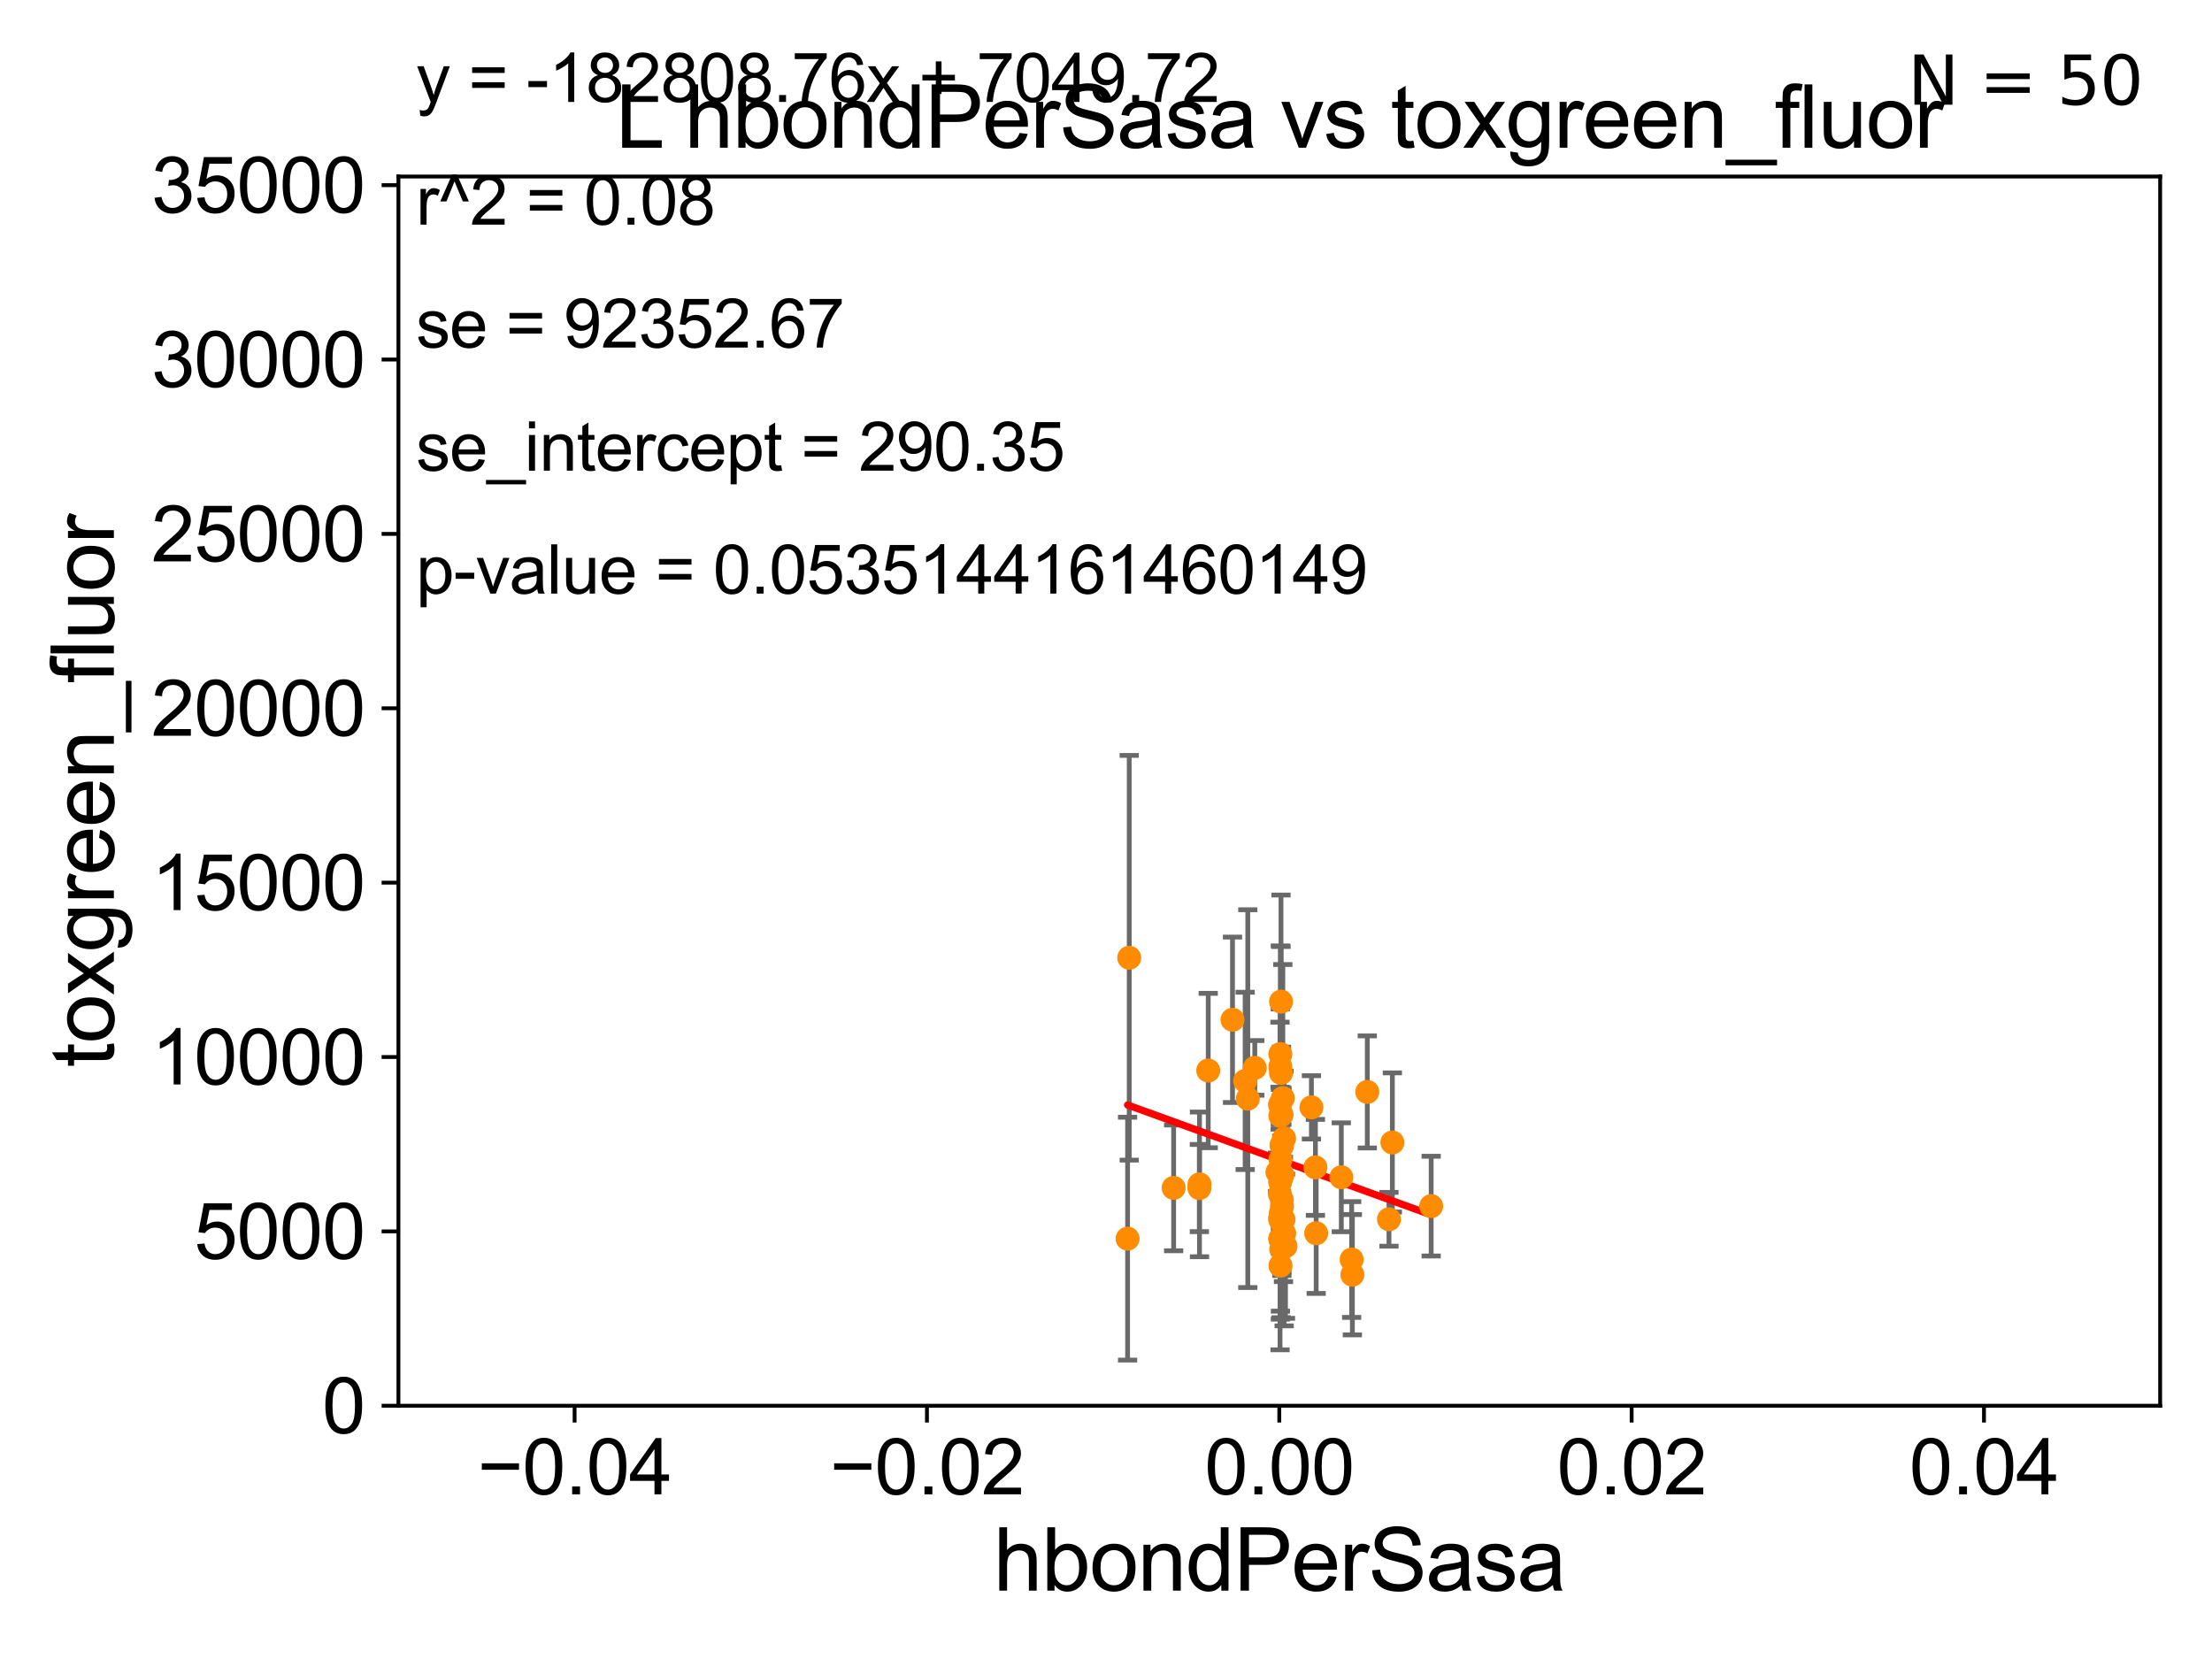 <?xml version="1.0" encoding="utf-8" standalone="no"?>
<!DOCTYPE svg PUBLIC "-//W3C//DTD SVG 1.1//EN"
  "http://www.w3.org/Graphics/SVG/1.1/DTD/svg11.dtd">
<svg xmlns:xlink="http://www.w3.org/1999/xlink" width="460.8pt" height="345.6pt" viewBox="0 0 460.8 345.6" xmlns="http://www.w3.org/2000/svg" version="1.1">
 <defs>
  <style type="text/css">*{stroke-linejoin: round; stroke-linecap: butt}</style>
 </defs>
 <g id="figure_1">
  <g id="patch_1">
   <path d="M 0 345.6 
L 460.8 345.6 
L 460.8 0 
L 0 0 
z
" style="fill: #ffffff"/>
  </g>
  <g id="axes_1">
   <g id="patch_2">
    <path d="M 83 292.84 
L 450 292.84 
L 450 36.775 
L 83 36.775 
z
" style="fill: #ffffff"/>
   </g>
   <g id="PathCollection_1">
    <defs>
     <path id="mb77645fe20" d="M 0 1.118 
C 0.297 1.118 0.581 1 0.791 0.791 
C 1 0.581 1.118 0.297 1.118 0 
C 1.118 -0.297 1 -0.581 0.791 -0.791 
C 0.581 -1 0.297 -1.118 0 -1.118 
C -0.297 -1.118 -0.581 -1 -0.791 -0.791 
C -1 -0.581 -1.118 -0.297 -1.118 0 
C -1.118 0.297 -1 0.581 -0.791 0.791 
C -0.581 1 -0.297 1.118 0 1.118 
z
" style="stroke: #ff8c00"/>
    </defs>
    <g clip-path="url(#p90bd2d8a5e)">
     <use xlink:href="#mb77645fe20" x="267.147" y="244.695" style="fill: #ff8c00; stroke: #ff8c00"/>
     <use xlink:href="#mb77645fe20" x="267.789" y="259.608" style="fill: #ff8c00; stroke: #ff8c00"/>
     <use xlink:href="#mb77645fe20" x="266.716" y="219.585" style="fill: #ff8c00; stroke: #ff8c00"/>
     <use xlink:href="#mb77645fe20" x="267.057" y="238.707" style="fill: #ff8c00; stroke: #ff8c00"/>
     <use xlink:href="#mb77645fe20" x="266.115" y="244.201" style="fill: #ff8c00; stroke: #ff8c00"/>
     <use xlink:href="#mb77645fe20" x="266.681" y="246.213" style="fill: #ff8c00; stroke: #ff8c00"/>
     <use xlink:href="#mb77645fe20" x="251.695" y="223.011" style="fill: #ff8c00; stroke: #ff8c00"/>
     <use xlink:href="#mb77645fe20" x="274.185" y="256.906" style="fill: #ff8c00; stroke: #ff8c00"/>
     <use xlink:href="#mb77645fe20" x="284.833" y="227.469" style="fill: #ff8c00; stroke: #ff8c00"/>
     <use xlink:href="#mb77645fe20" x="266.657" y="253.843" style="fill: #ff8c00; stroke: #ff8c00"/>
     <use xlink:href="#mb77645fe20" x="267.515" y="256.952" style="fill: #ff8c00; stroke: #ff8c00"/>
     <use xlink:href="#mb77645fe20" x="267.046" y="251.34" style="fill: #ff8c00; stroke: #ff8c00"/>
     <use xlink:href="#mb77645fe20" x="249.852" y="247.494" style="fill: #ff8c00; stroke: #ff8c00"/>
     <use xlink:href="#mb77645fe20" x="256.755" y="212.437" style="fill: #ff8c00; stroke: #ff8c00"/>
     <use xlink:href="#mb77645fe20" x="267.497" y="237.16" style="fill: #ff8c00; stroke: #ff8c00"/>
     <use xlink:href="#mb77645fe20" x="244.491" y="247.463" style="fill: #ff8c00; stroke: #ff8c00"/>
     <use xlink:href="#mb77645fe20" x="266.854" y="223.517" style="fill: #ff8c00; stroke: #ff8c00"/>
     <use xlink:href="#mb77645fe20" x="279.418" y="245.247" style="fill: #ff8c00; stroke: #ff8c00"/>
     <use xlink:href="#mb77645fe20" x="273.192" y="230.683" style="fill: #ff8c00; stroke: #ff8c00"/>
     <use xlink:href="#mb77645fe20" x="266.646" y="230.111" style="fill: #ff8c00; stroke: #ff8c00"/>
     <use xlink:href="#mb77645fe20" x="290.056" y="238" style="fill: #ff8c00; stroke: #ff8c00"/>
     <use xlink:href="#mb77645fe20" x="267.375" y="254.027" style="fill: #ff8c00; stroke: #ff8c00"/>
     <use xlink:href="#mb77645fe20" x="266.954" y="238.555" style="fill: #ff8c00; stroke: #ff8c00"/>
     <use xlink:href="#mb77645fe20" x="266.745" y="263.658" style="fill: #ff8c00; stroke: #ff8c00"/>
     <use xlink:href="#mb77645fe20" x="266.716" y="232.438" style="fill: #ff8c00; stroke: #ff8c00"/>
     <use xlink:href="#mb77645fe20" x="281.724" y="265.544" style="fill: #ff8c00; stroke: #ff8c00"/>
     <use xlink:href="#mb77645fe20" x="259.939" y="228.867" style="fill: #ff8c00; stroke: #ff8c00"/>
     <use xlink:href="#mb77645fe20" x="266.703" y="258.081" style="fill: #ff8c00; stroke: #ff8c00"/>
     <use xlink:href="#mb77645fe20" x="249.875" y="246.729" style="fill: #ff8c00; stroke: #ff8c00"/>
     <use xlink:href="#mb77645fe20" x="235.238" y="199.519" style="fill: #ff8c00; stroke: #ff8c00"/>
     <use xlink:href="#mb77645fe20" x="266.717" y="222.208" style="fill: #ff8c00; stroke: #ff8c00"/>
     <use xlink:href="#mb77645fe20" x="259.39" y="225.169" style="fill: #ff8c00; stroke: #ff8c00"/>
     <use xlink:href="#mb77645fe20" x="266.75" y="241.519" style="fill: #ff8c00; stroke: #ff8c00"/>
     <use xlink:href="#mb77645fe20" x="281.573" y="262.381" style="fill: #ff8c00; stroke: #ff8c00"/>
     <use xlink:href="#mb77645fe20" x="267.235" y="228.754" style="fill: #ff8c00; stroke: #ff8c00"/>
     <use xlink:href="#mb77645fe20" x="266.765" y="254.221" style="fill: #ff8c00; stroke: #ff8c00"/>
     <use xlink:href="#mb77645fe20" x="266.721" y="258.039" style="fill: #ff8c00; stroke: #ff8c00"/>
     <use xlink:href="#mb77645fe20" x="266.969" y="232.181" style="fill: #ff8c00; stroke: #ff8c00"/>
     <use xlink:href="#mb77645fe20" x="274.026" y="243.186" style="fill: #ff8c00; stroke: #ff8c00"/>
     <use xlink:href="#mb77645fe20" x="298.14" y="251.259" style="fill: #ff8c00; stroke: #ff8c00"/>
     <use xlink:href="#mb77645fe20" x="266.975" y="245.252" style="fill: #ff8c00; stroke: #ff8c00"/>
     <use xlink:href="#mb77645fe20" x="234.898" y="258.035" style="fill: #ff8c00; stroke: #ff8c00"/>
     <use xlink:href="#mb77645fe20" x="289.351" y="253.998" style="fill: #ff8c00; stroke: #ff8c00"/>
     <use xlink:href="#mb77645fe20" x="267.034" y="249.974" style="fill: #ff8c00; stroke: #ff8c00"/>
     <use xlink:href="#mb77645fe20" x="267.011" y="244.726" style="fill: #ff8c00; stroke: #ff8c00"/>
     <use xlink:href="#mb77645fe20" x="261.395" y="222.462" style="fill: #ff8c00; stroke: #ff8c00"/>
     <use xlink:href="#mb77645fe20" x="266.864" y="208.655" style="fill: #ff8c00; stroke: #ff8c00"/>
     <use xlink:href="#mb77645fe20" x="266.896" y="260.235" style="fill: #ff8c00; stroke: #ff8c00"/>
     <use xlink:href="#mb77645fe20" x="266.614" y="248.698" style="fill: #ff8c00; stroke: #ff8c00"/>
     <use xlink:href="#mb77645fe20" x="266.807" y="252.795" style="fill: #ff8c00; stroke: #ff8c00"/>
    </g>
   </g>
   <g id="matplotlib.axis_1">
    <g id="xtick_1">
     <g id="line2d_1">
      <defs>
       <path id="m7de2b95663" d="M 0 0 
L 0 3.5 
" style="stroke: #000000; stroke-width: 0.8"/>
      </defs>
      <g>
       <use xlink:href="#m7de2b95663" x="119.7" y="292.84" style="stroke: #000000; stroke-width: 0.8"/>
      </g>
     </g>
     <g id="text_1">
      <!-- −0.04 -->
      <g transform="translate(99.459 311.293)scale(0.16 -0.16)">
       <defs>
        <path id="ArialMT-2212" d="M 3381 1997 
L 356 1997 
L 356 2522 
L 3381 2522 
L 3381 1997 
z
" transform="scale(0.016)"/>
        <path id="ArialMT-30" d="M 266 2259 
Q 266 3072 433 3567 
Q 600 4063 929 4331 
Q 1259 4600 1759 4600 
Q 2128 4600 2406 4451 
Q 2684 4303 2865 4023 
Q 3047 3744 3150 3342 
Q 3253 2941 3253 2259 
Q 3253 1453 3087 958 
Q 2922 463 2592 192 
Q 2263 -78 1759 -78 
Q 1097 -78 719 397 
Q 266 969 266 2259 
z
M 844 2259 
Q 844 1131 1108 757 
Q 1372 384 1759 384 
Q 2147 384 2411 759 
Q 2675 1134 2675 2259 
Q 2675 3391 2411 3762 
Q 2147 4134 1753 4134 
Q 1366 4134 1134 3806 
Q 844 3388 844 2259 
z
" transform="scale(0.016)"/>
        <path id="ArialMT-2e" d="M 581 0 
L 581 641 
L 1222 641 
L 1222 0 
L 581 0 
z
" transform="scale(0.016)"/>
        <path id="ArialMT-34" d="M 2069 0 
L 2069 1097 
L 81 1097 
L 81 1613 
L 2172 4581 
L 2631 4581 
L 2631 1613 
L 3250 1613 
L 3250 1097 
L 2631 1097 
L 2631 0 
L 2069 0 
z
M 2069 1613 
L 2069 3678 
L 634 1613 
L 2069 1613 
z
" transform="scale(0.016)"/>
       </defs>
       <use xlink:href="#ArialMT-2212"/>
       <use xlink:href="#ArialMT-30" x="58.398"/>
       <use xlink:href="#ArialMT-2e" x="114.014"/>
       <use xlink:href="#ArialMT-30" x="141.797"/>
       <use xlink:href="#ArialMT-34" x="197.412"/>
      </g>
     </g>
    </g>
    <g id="xtick_2">
     <g id="line2d_2">
      <g>
       <use xlink:href="#m7de2b95663" x="193.1" y="292.84" style="stroke: #000000; stroke-width: 0.8"/>
      </g>
     </g>
     <g id="text_2">
      <!-- −0.02 -->
      <g transform="translate(172.859 311.293)scale(0.16 -0.16)">
       <defs>
        <path id="ArialMT-32" d="M 3222 541 
L 3222 0 
L 194 0 
Q 188 203 259 391 
Q 375 700 629 1000 
Q 884 1300 1366 1694 
Q 2113 2306 2375 2664 
Q 2638 3022 2638 3341 
Q 2638 3675 2398 3904 
Q 2159 4134 1775 4134 
Q 1369 4134 1125 3890 
Q 881 3647 878 3216 
L 300 3275 
Q 359 3922 746 4261 
Q 1134 4600 1788 4600 
Q 2447 4600 2831 4234 
Q 3216 3869 3216 3328 
Q 3216 3053 3103 2787 
Q 2991 2522 2730 2228 
Q 2469 1934 1863 1422 
Q 1356 997 1212 845 
Q 1069 694 975 541 
L 3222 541 
z
" transform="scale(0.016)"/>
       </defs>
       <use xlink:href="#ArialMT-2212"/>
       <use xlink:href="#ArialMT-30" x="58.398"/>
       <use xlink:href="#ArialMT-2e" x="114.014"/>
       <use xlink:href="#ArialMT-30" x="141.797"/>
       <use xlink:href="#ArialMT-32" x="197.412"/>
      </g>
     </g>
    </g>
    <g id="xtick_3">
     <g id="line2d_3">
      <g>
       <use xlink:href="#m7de2b95663" x="266.5" y="292.84" style="stroke: #000000; stroke-width: 0.8"/>
      </g>
     </g>
     <g id="text_3">
      <!-- 0.00 -->
      <g transform="translate(250.931 311.293)scale(0.16 -0.16)">
       <use xlink:href="#ArialMT-30"/>
       <use xlink:href="#ArialMT-2e" x="55.615"/>
       <use xlink:href="#ArialMT-30" x="83.398"/>
       <use xlink:href="#ArialMT-30" x="139.014"/>
      </g>
     </g>
    </g>
    <g id="xtick_4">
     <g id="line2d_4">
      <g>
       <use xlink:href="#m7de2b95663" x="339.9" y="292.84" style="stroke: #000000; stroke-width: 0.8"/>
      </g>
     </g>
     <g id="text_4">
      <!-- 0.02 -->
      <g transform="translate(324.331 311.293)scale(0.16 -0.16)">
       <use xlink:href="#ArialMT-30"/>
       <use xlink:href="#ArialMT-2e" x="55.615"/>
       <use xlink:href="#ArialMT-30" x="83.398"/>
       <use xlink:href="#ArialMT-32" x="139.014"/>
      </g>
     </g>
    </g>
    <g id="xtick_5">
     <g id="line2d_5">
      <g>
       <use xlink:href="#m7de2b95663" x="413.3" y="292.84" style="stroke: #000000; stroke-width: 0.8"/>
      </g>
     </g>
     <g id="text_5">
      <!-- 0.04 -->
      <g transform="translate(397.731 311.293)scale(0.16 -0.16)">
       <use xlink:href="#ArialMT-30"/>
       <use xlink:href="#ArialMT-2e" x="55.615"/>
       <use xlink:href="#ArialMT-30" x="83.398"/>
       <use xlink:href="#ArialMT-34" x="139.014"/>
      </g>
     </g>
    </g>
    <g id="text_6">
     <!-- hbondPerSasa -->
     <g transform="translate(206.958 331.357)scale(0.18 -0.18)">
      <defs>
       <path id="ArialMT-68" d="M 422 0 
L 422 4581 
L 984 4581 
L 984 2938 
Q 1378 3394 1978 3394 
Q 2347 3394 2619 3248 
Q 2891 3103 3008 2847 
Q 3125 2591 3125 2103 
L 3125 0 
L 2563 0 
L 2563 2103 
Q 2563 2525 2380 2717 
Q 2197 2909 1863 2909 
Q 1613 2909 1392 2779 
Q 1172 2650 1078 2428 
Q 984 2206 984 1816 
L 984 0 
L 422 0 
z
" transform="scale(0.016)"/>
       <path id="ArialMT-62" d="M 941 0 
L 419 0 
L 419 4581 
L 981 4581 
L 981 2947 
Q 1338 3394 1891 3394 
Q 2197 3394 2470 3270 
Q 2744 3147 2920 2923 
Q 3097 2700 3197 2384 
Q 3297 2069 3297 1709 
Q 3297 856 2875 390 
Q 2453 -75 1863 -75 
Q 1275 -75 941 416 
L 941 0 
z
M 934 1684 
Q 934 1088 1097 822 
Q 1363 388 1816 388 
Q 2184 388 2453 708 
Q 2722 1028 2722 1663 
Q 2722 2313 2464 2622 
Q 2206 2931 1841 2931 
Q 1472 2931 1203 2611 
Q 934 2291 934 1684 
z
" transform="scale(0.016)"/>
       <path id="ArialMT-6f" d="M 213 1659 
Q 213 2581 725 3025 
Q 1153 3394 1769 3394 
Q 2453 3394 2887 2945 
Q 3322 2497 3322 1706 
Q 3322 1066 3130 698 
Q 2938 331 2570 128 
Q 2203 -75 1769 -75 
Q 1072 -75 642 372 
Q 213 819 213 1659 
z
M 791 1659 
Q 791 1022 1069 705 
Q 1347 388 1769 388 
Q 2188 388 2466 706 
Q 2744 1025 2744 1678 
Q 2744 2294 2464 2611 
Q 2184 2928 1769 2928 
Q 1347 2928 1069 2612 
Q 791 2297 791 1659 
z
" transform="scale(0.016)"/>
       <path id="ArialMT-6e" d="M 422 0 
L 422 3319 
L 928 3319 
L 928 2847 
Q 1294 3394 1984 3394 
Q 2284 3394 2536 3286 
Q 2788 3178 2913 3003 
Q 3038 2828 3088 2588 
Q 3119 2431 3119 2041 
L 3119 0 
L 2556 0 
L 2556 2019 
Q 2556 2363 2490 2533 
Q 2425 2703 2258 2804 
Q 2091 2906 1866 2906 
Q 1506 2906 1245 2678 
Q 984 2450 984 1813 
L 984 0 
L 422 0 
z
" transform="scale(0.016)"/>
       <path id="ArialMT-64" d="M 2575 0 
L 2575 419 
Q 2259 -75 1647 -75 
Q 1250 -75 917 144 
Q 584 363 401 755 
Q 219 1147 219 1656 
Q 219 2153 384 2558 
Q 550 2963 881 3178 
Q 1213 3394 1622 3394 
Q 1922 3394 2156 3267 
Q 2391 3141 2538 2938 
L 2538 4581 
L 3097 4581 
L 3097 0 
L 2575 0 
z
M 797 1656 
Q 797 1019 1065 703 
Q 1334 388 1700 388 
Q 2069 388 2326 689 
Q 2584 991 2584 1609 
Q 2584 2291 2321 2609 
Q 2059 2928 1675 2928 
Q 1300 2928 1048 2622 
Q 797 2316 797 1656 
z
" transform="scale(0.016)"/>
       <path id="ArialMT-50" d="M 494 0 
L 494 4581 
L 2222 4581 
Q 2678 4581 2919 4538 
Q 3256 4481 3484 4323 
Q 3713 4166 3852 3881 
Q 3991 3597 3991 3256 
Q 3991 2672 3619 2267 
Q 3247 1863 2275 1863 
L 1100 1863 
L 1100 0 
L 494 0 
z
M 1100 2403 
L 2284 2403 
Q 2872 2403 3119 2622 
Q 3366 2841 3366 3238 
Q 3366 3525 3220 3729 
Q 3075 3934 2838 4000 
Q 2684 4041 2272 4041 
L 1100 4041 
L 1100 2403 
z
" transform="scale(0.016)"/>
       <path id="ArialMT-65" d="M 2694 1069 
L 3275 997 
Q 3138 488 2766 206 
Q 2394 -75 1816 -75 
Q 1088 -75 661 373 
Q 234 822 234 1631 
Q 234 2469 665 2931 
Q 1097 3394 1784 3394 
Q 2450 3394 2872 2941 
Q 3294 2488 3294 1666 
Q 3294 1616 3291 1516 
L 816 1516 
Q 847 969 1125 678 
Q 1403 388 1819 388 
Q 2128 388 2347 550 
Q 2566 713 2694 1069 
z
M 847 1978 
L 2700 1978 
Q 2663 2397 2488 2606 
Q 2219 2931 1791 2931 
Q 1403 2931 1139 2672 
Q 875 2413 847 1978 
z
" transform="scale(0.016)"/>
       <path id="ArialMT-72" d="M 416 0 
L 416 3319 
L 922 3319 
L 922 2816 
Q 1116 3169 1280 3281 
Q 1444 3394 1641 3394 
Q 1925 3394 2219 3213 
L 2025 2691 
Q 1819 2813 1613 2813 
Q 1428 2813 1281 2702 
Q 1134 2591 1072 2394 
Q 978 2094 978 1738 
L 978 0 
L 416 0 
z
" transform="scale(0.016)"/>
       <path id="ArialMT-53" d="M 288 1472 
L 859 1522 
Q 900 1178 1048 958 
Q 1197 738 1509 602 
Q 1822 466 2213 466 
Q 2559 466 2825 569 
Q 3091 672 3220 851 
Q 3350 1031 3350 1244 
Q 3350 1459 3225 1620 
Q 3100 1781 2813 1891 
Q 2628 1963 1997 2114 
Q 1366 2266 1113 2400 
Q 784 2572 623 2826 
Q 463 3081 463 3397 
Q 463 3744 659 4045 
Q 856 4347 1234 4503 
Q 1613 4659 2075 4659 
Q 2584 4659 2973 4495 
Q 3363 4331 3572 4012 
Q 3781 3694 3797 3291 
L 3216 3247 
Q 3169 3681 2898 3903 
Q 2628 4125 2100 4125 
Q 1550 4125 1298 3923 
Q 1047 3722 1047 3438 
Q 1047 3191 1225 3031 
Q 1400 2872 2139 2705 
Q 2878 2538 3153 2413 
Q 3553 2228 3743 1945 
Q 3934 1663 3934 1294 
Q 3934 928 3725 604 
Q 3516 281 3123 101 
Q 2731 -78 2241 -78 
Q 1619 -78 1198 103 
Q 778 284 539 648 
Q 300 1013 288 1472 
z
" transform="scale(0.016)"/>
       <path id="ArialMT-61" d="M 2588 409 
Q 2275 144 1986 34 
Q 1697 -75 1366 -75 
Q 819 -75 525 192 
Q 231 459 231 875 
Q 231 1119 342 1320 
Q 453 1522 633 1644 
Q 813 1766 1038 1828 
Q 1203 1872 1538 1913 
Q 2219 1994 2541 2106 
Q 2544 2222 2544 2253 
Q 2544 2597 2384 2738 
Q 2169 2928 1744 2928 
Q 1347 2928 1158 2789 
Q 969 2650 878 2297 
L 328 2372 
Q 403 2725 575 2942 
Q 747 3159 1072 3276 
Q 1397 3394 1825 3394 
Q 2250 3394 2515 3294 
Q 2781 3194 2906 3042 
Q 3031 2891 3081 2659 
Q 3109 2516 3109 2141 
L 3109 1391 
Q 3109 606 3145 398 
Q 3181 191 3288 0 
L 2700 0 
Q 2613 175 2588 409 
z
M 2541 1666 
Q 2234 1541 1622 1453 
Q 1275 1403 1131 1340 
Q 988 1278 909 1158 
Q 831 1038 831 891 
Q 831 666 1001 516 
Q 1172 366 1500 366 
Q 1825 366 2078 508 
Q 2331 650 2450 897 
Q 2541 1088 2541 1459 
L 2541 1666 
z
" transform="scale(0.016)"/>
       <path id="ArialMT-73" d="M 197 991 
L 753 1078 
Q 800 744 1014 566 
Q 1228 388 1613 388 
Q 2000 388 2187 545 
Q 2375 703 2375 916 
Q 2375 1106 2209 1216 
Q 2094 1291 1634 1406 
Q 1016 1563 777 1677 
Q 538 1791 414 1992 
Q 291 2194 291 2438 
Q 291 2659 392 2848 
Q 494 3038 669 3163 
Q 800 3259 1026 3326 
Q 1253 3394 1513 3394 
Q 1903 3394 2198 3281 
Q 2494 3169 2634 2976 
Q 2775 2784 2828 2463 
L 2278 2388 
Q 2241 2644 2061 2787 
Q 1881 2931 1553 2931 
Q 1166 2931 1000 2803 
Q 834 2675 834 2503 
Q 834 2394 903 2306 
Q 972 2216 1119 2156 
Q 1203 2125 1616 2013 
Q 2213 1853 2448 1751 
Q 2684 1650 2818 1456 
Q 2953 1263 2953 975 
Q 2953 694 2789 445 
Q 2625 197 2315 61 
Q 2006 -75 1616 -75 
Q 969 -75 630 194 
Q 291 463 197 991 
z
" transform="scale(0.016)"/>
      </defs>
      <use xlink:href="#ArialMT-68"/>
      <use xlink:href="#ArialMT-62" x="55.615"/>
      <use xlink:href="#ArialMT-6f" x="111.23"/>
      <use xlink:href="#ArialMT-6e" x="166.846"/>
      <use xlink:href="#ArialMT-64" x="222.461"/>
      <use xlink:href="#ArialMT-50" x="278.076"/>
      <use xlink:href="#ArialMT-65" x="344.775"/>
      <use xlink:href="#ArialMT-72" x="400.391"/>
      <use xlink:href="#ArialMT-53" x="433.691"/>
      <use xlink:href="#ArialMT-61" x="500.391"/>
      <use xlink:href="#ArialMT-73" x="556.006"/>
      <use xlink:href="#ArialMT-61" x="606.006"/>
     </g>
    </g>
   </g>
   <g id="matplotlib.axis_2">
    <g id="ytick_1">
     <g id="line2d_6">
      <defs>
       <path id="me7905d744e" d="M 0 0 
L -3.5 0 
" style="stroke: #000000; stroke-width: 0.8"/>
      </defs>
      <g>
       <use xlink:href="#me7905d744e" x="83" y="292.84" style="stroke: #000000; stroke-width: 0.8"/>
      </g>
     </g>
     <g id="text_7">
      <!-- 0 -->
      <g transform="translate(67.103 298.566)scale(0.16 -0.16)">
       <use xlink:href="#ArialMT-30"/>
      </g>
     </g>
    </g>
    <g id="ytick_2">
     <g id="line2d_7">
      <g>
       <use xlink:href="#me7905d744e" x="83" y="256.516" style="stroke: #000000; stroke-width: 0.8"/>
      </g>
     </g>
     <g id="text_8">
      <!-- 5000 -->
      <g transform="translate(40.41 262.242)scale(0.16 -0.16)">
       <defs>
        <path id="ArialMT-35" d="M 266 1200 
L 856 1250 
Q 922 819 1161 601 
Q 1400 384 1738 384 
Q 2144 384 2425 690 
Q 2706 997 2706 1503 
Q 2706 1984 2436 2262 
Q 2166 2541 1728 2541 
Q 1456 2541 1237 2417 
Q 1019 2294 894 2097 
L 366 2166 
L 809 4519 
L 3088 4519 
L 3088 3981 
L 1259 3981 
L 1013 2750 
Q 1425 3038 1878 3038 
Q 2478 3038 2890 2622 
Q 3303 2206 3303 1553 
Q 3303 931 2941 478 
Q 2500 -78 1738 -78 
Q 1113 -78 717 272 
Q 322 622 266 1200 
z
" transform="scale(0.016)"/>
       </defs>
       <use xlink:href="#ArialMT-35"/>
       <use xlink:href="#ArialMT-30" x="55.615"/>
       <use xlink:href="#ArialMT-30" x="111.23"/>
       <use xlink:href="#ArialMT-30" x="166.846"/>
      </g>
     </g>
    </g>
    <g id="ytick_3">
     <g id="line2d_8">
      <g>
       <use xlink:href="#me7905d744e" x="83" y="220.192" style="stroke: #000000; stroke-width: 0.8"/>
      </g>
     </g>
     <g id="text_9">
      <!-- 10000 -->
      <g transform="translate(31.512 225.918)scale(0.16 -0.16)">
       <defs>
        <path id="ArialMT-31" d="M 2384 0 
L 1822 0 
L 1822 3584 
Q 1619 3391 1289 3197 
Q 959 3003 697 2906 
L 697 3450 
Q 1169 3672 1522 3987 
Q 1875 4303 2022 4600 
L 2384 4600 
L 2384 0 
z
" transform="scale(0.016)"/>
       </defs>
       <use xlink:href="#ArialMT-31"/>
       <use xlink:href="#ArialMT-30" x="55.615"/>
       <use xlink:href="#ArialMT-30" x="111.23"/>
       <use xlink:href="#ArialMT-30" x="166.846"/>
       <use xlink:href="#ArialMT-30" x="222.461"/>
      </g>
     </g>
    </g>
    <g id="ytick_4">
     <g id="line2d_9">
      <g>
       <use xlink:href="#me7905d744e" x="83" y="183.867" style="stroke: #000000; stroke-width: 0.8"/>
      </g>
     </g>
     <g id="text_10">
      <!-- 15000 -->
      <g transform="translate(31.512 189.594)scale(0.16 -0.16)">
       <use xlink:href="#ArialMT-31"/>
       <use xlink:href="#ArialMT-35" x="55.615"/>
       <use xlink:href="#ArialMT-30" x="111.23"/>
       <use xlink:href="#ArialMT-30" x="166.846"/>
       <use xlink:href="#ArialMT-30" x="222.461"/>
      </g>
     </g>
    </g>
    <g id="ytick_5">
     <g id="line2d_10">
      <g>
       <use xlink:href="#me7905d744e" x="83" y="147.543" style="stroke: #000000; stroke-width: 0.8"/>
      </g>
     </g>
     <g id="text_11">
      <!-- 20000 -->
      <g transform="translate(31.512 153.27)scale(0.16 -0.16)">
       <use xlink:href="#ArialMT-32"/>
       <use xlink:href="#ArialMT-30" x="55.615"/>
       <use xlink:href="#ArialMT-30" x="111.23"/>
       <use xlink:href="#ArialMT-30" x="166.846"/>
       <use xlink:href="#ArialMT-30" x="222.461"/>
      </g>
     </g>
    </g>
    <g id="ytick_6">
     <g id="line2d_11">
      <g>
       <use xlink:href="#me7905d744e" x="83" y="111.219" style="stroke: #000000; stroke-width: 0.8"/>
      </g>
     </g>
     <g id="text_12">
      <!-- 25000 -->
      <g transform="translate(31.512 116.945)scale(0.16 -0.16)">
       <use xlink:href="#ArialMT-32"/>
       <use xlink:href="#ArialMT-35" x="55.615"/>
       <use xlink:href="#ArialMT-30" x="111.23"/>
       <use xlink:href="#ArialMT-30" x="166.846"/>
       <use xlink:href="#ArialMT-30" x="222.461"/>
      </g>
     </g>
    </g>
    <g id="ytick_7">
     <g id="line2d_12">
      <g>
       <use xlink:href="#me7905d744e" x="83" y="74.895" style="stroke: #000000; stroke-width: 0.8"/>
      </g>
     </g>
     <g id="text_13">
      <!-- 30000 -->
      <g transform="translate(31.512 80.621)scale(0.16 -0.16)">
       <defs>
        <path id="ArialMT-33" d="M 269 1209 
L 831 1284 
Q 928 806 1161 595 
Q 1394 384 1728 384 
Q 2125 384 2398 659 
Q 2672 934 2672 1341 
Q 2672 1728 2419 1979 
Q 2166 2231 1775 2231 
Q 1616 2231 1378 2169 
L 1441 2663 
Q 1497 2656 1531 2656 
Q 1891 2656 2178 2843 
Q 2466 3031 2466 3422 
Q 2466 3731 2256 3934 
Q 2047 4138 1716 4138 
Q 1388 4138 1169 3931 
Q 950 3725 888 3313 
L 325 3413 
Q 428 3978 793 4289 
Q 1159 4600 1703 4600 
Q 2078 4600 2393 4439 
Q 2709 4278 2876 4000 
Q 3044 3722 3044 3409 
Q 3044 3113 2884 2869 
Q 2725 2625 2413 2481 
Q 2819 2388 3044 2092 
Q 3269 1797 3269 1353 
Q 3269 753 2831 336 
Q 2394 -81 1725 -81 
Q 1122 -81 723 278 
Q 325 638 269 1209 
z
" transform="scale(0.016)"/>
       </defs>
       <use xlink:href="#ArialMT-33"/>
       <use xlink:href="#ArialMT-30" x="55.615"/>
       <use xlink:href="#ArialMT-30" x="111.23"/>
       <use xlink:href="#ArialMT-30" x="166.846"/>
       <use xlink:href="#ArialMT-30" x="222.461"/>
      </g>
     </g>
    </g>
    <g id="ytick_8">
     <g id="line2d_13">
      <g>
       <use xlink:href="#me7905d744e" x="83" y="38.571" style="stroke: #000000; stroke-width: 0.8"/>
      </g>
     </g>
     <g id="text_14">
      <!-- 35000 -->
      <g transform="translate(31.512 44.297)scale(0.16 -0.16)">
       <use xlink:href="#ArialMT-33"/>
       <use xlink:href="#ArialMT-35" x="55.615"/>
       <use xlink:href="#ArialMT-30" x="111.23"/>
       <use xlink:href="#ArialMT-30" x="166.846"/>
       <use xlink:href="#ArialMT-30" x="222.461"/>
      </g>
     </g>
    </g>
    <g id="text_15">
     <!-- toxgreen_fluor -->
     <g transform="translate(23.724 222.34)rotate(-90)scale(0.18 -0.18)">
      <defs>
       <path id="ArialMT-74" d="M 1650 503 
L 1731 6 
Q 1494 -44 1306 -44 
Q 1000 -44 831 53 
Q 663 150 594 308 
Q 525 466 525 972 
L 525 2881 
L 113 2881 
L 113 3319 
L 525 3319 
L 525 4141 
L 1084 4478 
L 1084 3319 
L 1650 3319 
L 1650 2881 
L 1084 2881 
L 1084 941 
Q 1084 700 1114 631 
Q 1144 563 1211 522 
Q 1278 481 1403 481 
Q 1497 481 1650 503 
z
" transform="scale(0.016)"/>
       <path id="ArialMT-78" d="M 47 0 
L 1259 1725 
L 138 3319 
L 841 3319 
L 1350 2541 
Q 1494 2319 1581 2169 
Q 1719 2375 1834 2534 
L 2394 3319 
L 3066 3319 
L 1919 1756 
L 3153 0 
L 2463 0 
L 1781 1031 
L 1600 1309 
L 728 0 
L 47 0 
z
" transform="scale(0.016)"/>
       <path id="ArialMT-67" d="M 319 -275 
L 866 -356 
Q 900 -609 1056 -725 
Q 1266 -881 1628 -881 
Q 2019 -881 2231 -725 
Q 2444 -569 2519 -288 
Q 2563 -116 2559 434 
Q 2191 0 1641 0 
Q 956 0 581 494 
Q 206 988 206 1678 
Q 206 2153 378 2554 
Q 550 2956 876 3175 
Q 1203 3394 1644 3394 
Q 2231 3394 2613 2919 
L 2613 3319 
L 3131 3319 
L 3131 450 
Q 3131 -325 2973 -648 
Q 2816 -972 2473 -1159 
Q 2131 -1347 1631 -1347 
Q 1038 -1347 672 -1080 
Q 306 -813 319 -275 
z
M 784 1719 
Q 784 1066 1043 766 
Q 1303 466 1694 466 
Q 2081 466 2343 764 
Q 2606 1063 2606 1700 
Q 2606 2309 2336 2618 
Q 2066 2928 1684 2928 
Q 1309 2928 1046 2623 
Q 784 2319 784 1719 
z
" transform="scale(0.016)"/>
       <path id="ArialMT-5f" d="M -97 -1272 
L -97 -866 
L 3631 -866 
L 3631 -1272 
L -97 -1272 
z
" transform="scale(0.016)"/>
       <path id="ArialMT-66" d="M 556 0 
L 556 2881 
L 59 2881 
L 59 3319 
L 556 3319 
L 556 3672 
Q 556 4006 616 4169 
Q 697 4388 901 4523 
Q 1106 4659 1475 4659 
Q 1713 4659 2000 4603 
L 1916 4113 
Q 1741 4144 1584 4144 
Q 1328 4144 1222 4034 
Q 1116 3925 1116 3625 
L 1116 3319 
L 1763 3319 
L 1763 2881 
L 1116 2881 
L 1116 0 
L 556 0 
z
" transform="scale(0.016)"/>
       <path id="ArialMT-6c" d="M 409 0 
L 409 4581 
L 972 4581 
L 972 0 
L 409 0 
z
" transform="scale(0.016)"/>
       <path id="ArialMT-75" d="M 2597 0 
L 2597 488 
Q 2209 -75 1544 -75 
Q 1250 -75 995 37 
Q 741 150 617 320 
Q 494 491 444 738 
Q 409 903 409 1263 
L 409 3319 
L 972 3319 
L 972 1478 
Q 972 1038 1006 884 
Q 1059 663 1231 536 
Q 1403 409 1656 409 
Q 1909 409 2131 539 
Q 2353 669 2445 892 
Q 2538 1116 2538 1541 
L 2538 3319 
L 3100 3319 
L 3100 0 
L 2597 0 
z
" transform="scale(0.016)"/>
      </defs>
      <use xlink:href="#ArialMT-74"/>
      <use xlink:href="#ArialMT-6f" x="27.783"/>
      <use xlink:href="#ArialMT-78" x="83.398"/>
      <use xlink:href="#ArialMT-67" x="133.398"/>
      <use xlink:href="#ArialMT-72" x="189.014"/>
      <use xlink:href="#ArialMT-65" x="222.314"/>
      <use xlink:href="#ArialMT-65" x="277.93"/>
      <use xlink:href="#ArialMT-6e" x="333.545"/>
      <use xlink:href="#ArialMT-5f" x="389.16"/>
      <use xlink:href="#ArialMT-66" x="444.775"/>
      <use xlink:href="#ArialMT-6c" x="472.559"/>
      <use xlink:href="#ArialMT-75" x="494.775"/>
      <use xlink:href="#ArialMT-6f" x="550.391"/>
      <use xlink:href="#ArialMT-72" x="606.006"/>
     </g>
    </g>
   </g>
   <g id="LineCollection_1">
    <path d="M 267.147 256.341 
L 267.147 233.048 
" clip-path="url(#p90bd2d8a5e)" style="fill: none; stroke: #696969"/>
    <path d="M 267.789 274.629 
L 267.789 244.588 
" clip-path="url(#p90bd2d8a5e)" style="fill: none; stroke: #696969"/>
    <path d="M 266.716 242.124 
L 266.716 197.045 
" clip-path="url(#p90bd2d8a5e)" style="fill: none; stroke: #696969"/>
    <path d="M 267.057 250.635 
L 267.057 226.78 
" clip-path="url(#p90bd2d8a5e)" style="fill: none; stroke: #696969"/>
    <path d="M 266.115 248.219 
L 266.115 240.183 
" clip-path="url(#p90bd2d8a5e)" style="fill: none; stroke: #696969"/>
    <path d="M 266.681 257.2 
L 266.681 235.226 
" clip-path="url(#p90bd2d8a5e)" style="fill: none; stroke: #696969"/>
    <path d="M 251.695 239.093 
L 251.695 206.928 
" clip-path="url(#p90bd2d8a5e)" style="fill: none; stroke: #696969"/>
    <path d="M 274.185 269.448 
L 274.185 244.363 
" clip-path="url(#p90bd2d8a5e)" style="fill: none; stroke: #696969"/>
    <path d="M 284.833 239.139 
L 284.833 215.799 
" clip-path="url(#p90bd2d8a5e)" style="fill: none; stroke: #696969"/>
    <path d="M 266.657 281.193 
L 266.657 226.493 
" clip-path="url(#p90bd2d8a5e)" style="fill: none; stroke: #696969"/>
    <path d="M 267.515 276.201 
L 267.515 237.704 
" clip-path="url(#p90bd2d8a5e)" style="fill: none; stroke: #696969"/>
    <path d="M 267.046 265.013 
L 267.046 237.668 
" clip-path="url(#p90bd2d8a5e)" style="fill: none; stroke: #696969"/>
    <path d="M 249.852 256.575 
L 249.852 238.412 
" clip-path="url(#p90bd2d8a5e)" style="fill: none; stroke: #696969"/>
    <path d="M 256.755 229.665 
L 256.755 195.21 
" clip-path="url(#p90bd2d8a5e)" style="fill: none; stroke: #696969"/>
    <path d="M 267.497 251.168 
L 267.497 223.152 
" clip-path="url(#p90bd2d8a5e)" style="fill: none; stroke: #696969"/>
    <path d="M 244.491 260.564 
L 244.491 234.362 
" clip-path="url(#p90bd2d8a5e)" style="fill: none; stroke: #696969"/>
    <path d="M 266.854 260.583 
L 266.854 186.451 
" clip-path="url(#p90bd2d8a5e)" style="fill: none; stroke: #696969"/>
    <path d="M 279.418 256.588 
L 279.418 233.905 
" clip-path="url(#p90bd2d8a5e)" style="fill: none; stroke: #696969"/>
    <path d="M 273.192 237.276 
L 273.192 224.09 
" clip-path="url(#p90bd2d8a5e)" style="fill: none; stroke: #696969"/>
    <path d="M 266.646 247.286 
L 266.646 212.937 
" clip-path="url(#p90bd2d8a5e)" style="fill: none; stroke: #696969"/>
    <path d="M 290.056 252.495 
L 290.056 223.504 
" clip-path="url(#p90bd2d8a5e)" style="fill: none; stroke: #696969"/>
    <path d="M 267.375 266.983 
L 267.375 241.07 
" clip-path="url(#p90bd2d8a5e)" style="fill: none; stroke: #696969"/>
    <path d="M 266.954 258.981 
L 266.954 218.13 
" clip-path="url(#p90bd2d8a5e)" style="fill: none; stroke: #696969"/>
    <path d="M 266.745 273.139 
L 266.745 254.176 
" clip-path="url(#p90bd2d8a5e)" style="fill: none; stroke: #696969"/>
    <path d="M 266.716 241.415 
L 266.716 223.461 
" clip-path="url(#p90bd2d8a5e)" style="fill: none; stroke: #696969"/>
    <path d="M 281.724 278.078 
L 281.724 253.01 
" clip-path="url(#p90bd2d8a5e)" style="fill: none; stroke: #696969"/>
    <path d="M 259.939 268.214 
L 259.939 189.519 
" clip-path="url(#p90bd2d8a5e)" style="fill: none; stroke: #696969"/>
    <path d="M 266.703 261.055 
L 266.703 255.107 
" clip-path="url(#p90bd2d8a5e)" style="fill: none; stroke: #696969"/>
    <path d="M 249.875 261.8 
L 249.875 231.658 
" clip-path="url(#p90bd2d8a5e)" style="fill: none; stroke: #696969"/>
    <path d="M 235.238 241.67 
L 235.238 157.368 
" clip-path="url(#p90bd2d8a5e)" style="fill: none; stroke: #696969"/>
    <path d="M 266.717 234.227 
L 266.717 210.188 
" clip-path="url(#p90bd2d8a5e)" style="fill: none; stroke: #696969"/>
    <path d="M 259.39 243.634 
L 259.39 206.704 
" clip-path="url(#p90bd2d8a5e)" style="fill: none; stroke: #696969"/>
    <path d="M 266.75 256.086 
L 266.75 226.952 
" clip-path="url(#p90bd2d8a5e)" style="fill: none; stroke: #696969"/>
    <path d="M 281.573 274.44 
L 281.573 250.322 
" clip-path="url(#p90bd2d8a5e)" style="fill: none; stroke: #696969"/>
    <path d="M 267.235 256.579 
L 267.235 200.929 
" clip-path="url(#p90bd2d8a5e)" style="fill: none; stroke: #696969"/>
    <path d="M 266.765 264.43 
L 266.765 244.011 
" clip-path="url(#p90bd2d8a5e)" style="fill: none; stroke: #696969"/>
    <path d="M 266.721 274.796 
L 266.721 241.283 
" clip-path="url(#p90bd2d8a5e)" style="fill: none; stroke: #696969"/>
    <path d="M 266.969 237.749 
L 266.969 226.614 
" clip-path="url(#p90bd2d8a5e)" style="fill: none; stroke: #696969"/>
    <path d="M 274.026 253.181 
L 274.026 233.191 
" clip-path="url(#p90bd2d8a5e)" style="fill: none; stroke: #696969"/>
    <path d="M 298.14 261.648 
L 298.14 240.87 
" clip-path="url(#p90bd2d8a5e)" style="fill: none; stroke: #696969"/>
    <path d="M 266.975 252.571 
L 266.975 237.932 
" clip-path="url(#p90bd2d8a5e)" style="fill: none; stroke: #696969"/>
    <path d="M 234.898 283.334 
L 234.898 232.736 
" clip-path="url(#p90bd2d8a5e)" style="fill: none; stroke: #696969"/>
    <path d="M 289.351 259.601 
L 289.351 248.395 
" clip-path="url(#p90bd2d8a5e)" style="fill: none; stroke: #696969"/>
    <path d="M 267.034 265.704 
L 267.034 234.245 
" clip-path="url(#p90bd2d8a5e)" style="fill: none; stroke: #696969"/>
    <path d="M 267.011 252.803 
L 267.011 236.648 
" clip-path="url(#p90bd2d8a5e)" style="fill: none; stroke: #696969"/>
    <path d="M 261.395 228.153 
L 261.395 216.77 
" clip-path="url(#p90bd2d8a5e)" style="fill: none; stroke: #696969"/>
    <path d="M 266.864 220.134 
L 266.864 197.176 
" clip-path="url(#p90bd2d8a5e)" style="fill: none; stroke: #696969"/>
    <path d="M 266.896 274.491 
L 266.896 245.979 
" clip-path="url(#p90bd2d8a5e)" style="fill: none; stroke: #696969"/>
    <path d="M 266.614 253.374 
L 266.614 244.022 
" clip-path="url(#p90bd2d8a5e)" style="fill: none; stroke: #696969"/>
    <path d="M 266.807 258.758 
L 266.807 246.832 
" clip-path="url(#p90bd2d8a5e)" style="fill: none; stroke: #696969"/>
   </g>
   <g id="line2d_14">
    <defs>
     <path id="m21528345dc" d="M 2 0 
L -2 -0 
" style="stroke: #696969"/>
    </defs>
    <g clip-path="url(#p90bd2d8a5e)">
     <use xlink:href="#m21528345dc" x="267.147" y="256.341" style="fill: #696969; stroke: #696969"/>
     <use xlink:href="#m21528345dc" x="267.789" y="274.629" style="fill: #696969; stroke: #696969"/>
     <use xlink:href="#m21528345dc" x="266.716" y="242.124" style="fill: #696969; stroke: #696969"/>
     <use xlink:href="#m21528345dc" x="267.057" y="250.635" style="fill: #696969; stroke: #696969"/>
     <use xlink:href="#m21528345dc" x="266.115" y="248.219" style="fill: #696969; stroke: #696969"/>
     <use xlink:href="#m21528345dc" x="266.681" y="257.2" style="fill: #696969; stroke: #696969"/>
     <use xlink:href="#m21528345dc" x="251.695" y="239.093" style="fill: #696969; stroke: #696969"/>
     <use xlink:href="#m21528345dc" x="274.185" y="269.448" style="fill: #696969; stroke: #696969"/>
     <use xlink:href="#m21528345dc" x="284.833" y="239.139" style="fill: #696969; stroke: #696969"/>
     <use xlink:href="#m21528345dc" x="266.657" y="281.193" style="fill: #696969; stroke: #696969"/>
     <use xlink:href="#m21528345dc" x="267.515" y="276.201" style="fill: #696969; stroke: #696969"/>
     <use xlink:href="#m21528345dc" x="267.046" y="265.013" style="fill: #696969; stroke: #696969"/>
     <use xlink:href="#m21528345dc" x="249.852" y="256.575" style="fill: #696969; stroke: #696969"/>
     <use xlink:href="#m21528345dc" x="256.755" y="229.665" style="fill: #696969; stroke: #696969"/>
     <use xlink:href="#m21528345dc" x="267.497" y="251.168" style="fill: #696969; stroke: #696969"/>
     <use xlink:href="#m21528345dc" x="244.491" y="260.564" style="fill: #696969; stroke: #696969"/>
     <use xlink:href="#m21528345dc" x="266.854" y="260.583" style="fill: #696969; stroke: #696969"/>
     <use xlink:href="#m21528345dc" x="279.418" y="256.588" style="fill: #696969; stroke: #696969"/>
     <use xlink:href="#m21528345dc" x="273.192" y="237.276" style="fill: #696969; stroke: #696969"/>
     <use xlink:href="#m21528345dc" x="266.646" y="247.286" style="fill: #696969; stroke: #696969"/>
     <use xlink:href="#m21528345dc" x="290.056" y="252.495" style="fill: #696969; stroke: #696969"/>
     <use xlink:href="#m21528345dc" x="267.375" y="266.983" style="fill: #696969; stroke: #696969"/>
     <use xlink:href="#m21528345dc" x="266.954" y="258.981" style="fill: #696969; stroke: #696969"/>
     <use xlink:href="#m21528345dc" x="266.745" y="273.139" style="fill: #696969; stroke: #696969"/>
     <use xlink:href="#m21528345dc" x="266.716" y="241.415" style="fill: #696969; stroke: #696969"/>
     <use xlink:href="#m21528345dc" x="281.724" y="278.078" style="fill: #696969; stroke: #696969"/>
     <use xlink:href="#m21528345dc" x="259.939" y="268.214" style="fill: #696969; stroke: #696969"/>
     <use xlink:href="#m21528345dc" x="266.703" y="261.055" style="fill: #696969; stroke: #696969"/>
     <use xlink:href="#m21528345dc" x="249.875" y="261.8" style="fill: #696969; stroke: #696969"/>
     <use xlink:href="#m21528345dc" x="235.238" y="241.67" style="fill: #696969; stroke: #696969"/>
     <use xlink:href="#m21528345dc" x="266.717" y="234.227" style="fill: #696969; stroke: #696969"/>
     <use xlink:href="#m21528345dc" x="259.39" y="243.634" style="fill: #696969; stroke: #696969"/>
     <use xlink:href="#m21528345dc" x="266.75" y="256.086" style="fill: #696969; stroke: #696969"/>
     <use xlink:href="#m21528345dc" x="281.573" y="274.44" style="fill: #696969; stroke: #696969"/>
     <use xlink:href="#m21528345dc" x="267.235" y="256.579" style="fill: #696969; stroke: #696969"/>
     <use xlink:href="#m21528345dc" x="266.765" y="264.43" style="fill: #696969; stroke: #696969"/>
     <use xlink:href="#m21528345dc" x="266.721" y="274.796" style="fill: #696969; stroke: #696969"/>
     <use xlink:href="#m21528345dc" x="266.969" y="237.749" style="fill: #696969; stroke: #696969"/>
     <use xlink:href="#m21528345dc" x="274.026" y="253.181" style="fill: #696969; stroke: #696969"/>
     <use xlink:href="#m21528345dc" x="298.14" y="261.648" style="fill: #696969; stroke: #696969"/>
     <use xlink:href="#m21528345dc" x="266.975" y="252.571" style="fill: #696969; stroke: #696969"/>
     <use xlink:href="#m21528345dc" x="234.898" y="283.334" style="fill: #696969; stroke: #696969"/>
     <use xlink:href="#m21528345dc" x="289.351" y="259.601" style="fill: #696969; stroke: #696969"/>
     <use xlink:href="#m21528345dc" x="267.034" y="265.704" style="fill: #696969; stroke: #696969"/>
     <use xlink:href="#m21528345dc" x="267.011" y="252.803" style="fill: #696969; stroke: #696969"/>
     <use xlink:href="#m21528345dc" x="261.395" y="228.153" style="fill: #696969; stroke: #696969"/>
     <use xlink:href="#m21528345dc" x="266.864" y="220.134" style="fill: #696969; stroke: #696969"/>
     <use xlink:href="#m21528345dc" x="266.896" y="274.491" style="fill: #696969; stroke: #696969"/>
     <use xlink:href="#m21528345dc" x="266.614" y="253.374" style="fill: #696969; stroke: #696969"/>
     <use xlink:href="#m21528345dc" x="266.807" y="258.758" style="fill: #696969; stroke: #696969"/>
    </g>
   </g>
   <g id="line2d_15">
    <g clip-path="url(#p90bd2d8a5e)">
     <use xlink:href="#m21528345dc" x="267.147" y="233.048" style="fill: #696969; stroke: #696969"/>
     <use xlink:href="#m21528345dc" x="267.789" y="244.588" style="fill: #696969; stroke: #696969"/>
     <use xlink:href="#m21528345dc" x="266.716" y="197.045" style="fill: #696969; stroke: #696969"/>
     <use xlink:href="#m21528345dc" x="267.057" y="226.78" style="fill: #696969; stroke: #696969"/>
     <use xlink:href="#m21528345dc" x="266.115" y="240.183" style="fill: #696969; stroke: #696969"/>
     <use xlink:href="#m21528345dc" x="266.681" y="235.226" style="fill: #696969; stroke: #696969"/>
     <use xlink:href="#m21528345dc" x="251.695" y="206.928" style="fill: #696969; stroke: #696969"/>
     <use xlink:href="#m21528345dc" x="274.185" y="244.363" style="fill: #696969; stroke: #696969"/>
     <use xlink:href="#m21528345dc" x="284.833" y="215.799" style="fill: #696969; stroke: #696969"/>
     <use xlink:href="#m21528345dc" x="266.657" y="226.493" style="fill: #696969; stroke: #696969"/>
     <use xlink:href="#m21528345dc" x="267.515" y="237.704" style="fill: #696969; stroke: #696969"/>
     <use xlink:href="#m21528345dc" x="267.046" y="237.668" style="fill: #696969; stroke: #696969"/>
     <use xlink:href="#m21528345dc" x="249.852" y="238.412" style="fill: #696969; stroke: #696969"/>
     <use xlink:href="#m21528345dc" x="256.755" y="195.21" style="fill: #696969; stroke: #696969"/>
     <use xlink:href="#m21528345dc" x="267.497" y="223.152" style="fill: #696969; stroke: #696969"/>
     <use xlink:href="#m21528345dc" x="244.491" y="234.362" style="fill: #696969; stroke: #696969"/>
     <use xlink:href="#m21528345dc" x="266.854" y="186.451" style="fill: #696969; stroke: #696969"/>
     <use xlink:href="#m21528345dc" x="279.418" y="233.905" style="fill: #696969; stroke: #696969"/>
     <use xlink:href="#m21528345dc" x="273.192" y="224.09" style="fill: #696969; stroke: #696969"/>
     <use xlink:href="#m21528345dc" x="266.646" y="212.937" style="fill: #696969; stroke: #696969"/>
     <use xlink:href="#m21528345dc" x="290.056" y="223.504" style="fill: #696969; stroke: #696969"/>
     <use xlink:href="#m21528345dc" x="267.375" y="241.07" style="fill: #696969; stroke: #696969"/>
     <use xlink:href="#m21528345dc" x="266.954" y="218.13" style="fill: #696969; stroke: #696969"/>
     <use xlink:href="#m21528345dc" x="266.745" y="254.176" style="fill: #696969; stroke: #696969"/>
     <use xlink:href="#m21528345dc" x="266.716" y="223.461" style="fill: #696969; stroke: #696969"/>
     <use xlink:href="#m21528345dc" x="281.724" y="253.01" style="fill: #696969; stroke: #696969"/>
     <use xlink:href="#m21528345dc" x="259.939" y="189.519" style="fill: #696969; stroke: #696969"/>
     <use xlink:href="#m21528345dc" x="266.703" y="255.107" style="fill: #696969; stroke: #696969"/>
     <use xlink:href="#m21528345dc" x="249.875" y="231.658" style="fill: #696969; stroke: #696969"/>
     <use xlink:href="#m21528345dc" x="235.238" y="157.368" style="fill: #696969; stroke: #696969"/>
     <use xlink:href="#m21528345dc" x="266.717" y="210.188" style="fill: #696969; stroke: #696969"/>
     <use xlink:href="#m21528345dc" x="259.39" y="206.704" style="fill: #696969; stroke: #696969"/>
     <use xlink:href="#m21528345dc" x="266.75" y="226.952" style="fill: #696969; stroke: #696969"/>
     <use xlink:href="#m21528345dc" x="281.573" y="250.322" style="fill: #696969; stroke: #696969"/>
     <use xlink:href="#m21528345dc" x="267.235" y="200.929" style="fill: #696969; stroke: #696969"/>
     <use xlink:href="#m21528345dc" x="266.765" y="244.011" style="fill: #696969; stroke: #696969"/>
     <use xlink:href="#m21528345dc" x="266.721" y="241.283" style="fill: #696969; stroke: #696969"/>
     <use xlink:href="#m21528345dc" x="266.969" y="226.614" style="fill: #696969; stroke: #696969"/>
     <use xlink:href="#m21528345dc" x="274.026" y="233.191" style="fill: #696969; stroke: #696969"/>
     <use xlink:href="#m21528345dc" x="298.14" y="240.87" style="fill: #696969; stroke: #696969"/>
     <use xlink:href="#m21528345dc" x="266.975" y="237.932" style="fill: #696969; stroke: #696969"/>
     <use xlink:href="#m21528345dc" x="234.898" y="232.736" style="fill: #696969; stroke: #696969"/>
     <use xlink:href="#m21528345dc" x="289.351" y="248.395" style="fill: #696969; stroke: #696969"/>
     <use xlink:href="#m21528345dc" x="267.034" y="234.245" style="fill: #696969; stroke: #696969"/>
     <use xlink:href="#m21528345dc" x="267.011" y="236.648" style="fill: #696969; stroke: #696969"/>
     <use xlink:href="#m21528345dc" x="261.395" y="216.77" style="fill: #696969; stroke: #696969"/>
     <use xlink:href="#m21528345dc" x="266.864" y="197.176" style="fill: #696969; stroke: #696969"/>
     <use xlink:href="#m21528345dc" x="266.896" y="245.979" style="fill: #696969; stroke: #696969"/>
     <use xlink:href="#m21528345dc" x="266.614" y="244.022" style="fill: #696969; stroke: #696969"/>
     <use xlink:href="#m21528345dc" x="266.807" y="246.832" style="fill: #696969; stroke: #696969"/>
    </g>
   </g>
   <g id="line2d_16">
    <path d="M 267.147 241.859 
L 267.789 242.091 
L 266.716 241.703 
L 267.057 241.826 
L 266.115 241.485 
L 266.681 241.691 
L 251.695 236.268 
L 274.185 244.406 
L 284.833 248.259 
L 266.657 241.682 
L 267.515 241.992 
L 267.046 241.822 
L 249.852 235.6 
L 256.755 238.099 
L 267.497 241.986 
L 244.491 233.66 
L 266.854 241.753 
L 279.418 246.299 
L 273.192 244.047 
L 266.646 241.678 
L 290.056 250.149 
L 267.375 241.942 
L 266.954 241.789 
L 266.745 241.714 
L 266.716 241.703 
L 281.724 247.134 
L 259.939 239.251 
L 266.703 241.698 
L 249.875 235.609 
L 235.238 230.312 
L 266.717 241.703 
L 259.39 239.052 
L 266.75 241.715 
L 281.573 247.08 
L 267.235 241.891 
L 266.765 241.721 
L 266.721 241.705 
L 266.969 241.795 
L 274.026 244.349 
L 298.14 253.075 
L 266.975 241.797 
L 234.898 230.189 
L 289.351 249.894 
L 267.034 241.818 
L 267.011 241.81 
L 261.395 239.778 
L 266.864 241.757 
L 266.896 241.768 
L 266.614 241.666 
L 266.807 241.736 
" clip-path="url(#p90bd2d8a5e)" style="fill: none; stroke: #ff0000; stroke-width: 1.5; stroke-linecap: square"/>
   </g>
   <g id="line2d_17">
    <defs>
     <path id="m739c0fa4a9" d="M 0 2 
C 0.53 2 1.039 1.789 1.414 1.414 
C 1.789 1.039 2 0.53 2 0 
C 2 -0.53 1.789 -1.039 1.414 -1.414 
C 1.039 -1.789 0.53 -2 0 -2 
C -0.53 -2 -1.039 -1.789 -1.414 -1.414 
C -1.789 -1.039 -2 -0.53 -2 0 
C -2 0.53 -1.789 1.039 -1.414 1.414 
C -1.039 1.789 -0.53 2 0 2 
z
" style="stroke: #ff8c00"/>
    </defs>
    <g clip-path="url(#p90bd2d8a5e)">
     <use xlink:href="#m739c0fa4a9" x="267.147" y="244.695" style="fill: #ff8c00; stroke: #ff8c00"/>
     <use xlink:href="#m739c0fa4a9" x="267.789" y="259.608" style="fill: #ff8c00; stroke: #ff8c00"/>
     <use xlink:href="#m739c0fa4a9" x="266.716" y="219.585" style="fill: #ff8c00; stroke: #ff8c00"/>
     <use xlink:href="#m739c0fa4a9" x="267.057" y="238.707" style="fill: #ff8c00; stroke: #ff8c00"/>
     <use xlink:href="#m739c0fa4a9" x="266.115" y="244.201" style="fill: #ff8c00; stroke: #ff8c00"/>
     <use xlink:href="#m739c0fa4a9" x="266.681" y="246.213" style="fill: #ff8c00; stroke: #ff8c00"/>
     <use xlink:href="#m739c0fa4a9" x="251.695" y="223.011" style="fill: #ff8c00; stroke: #ff8c00"/>
     <use xlink:href="#m739c0fa4a9" x="274.185" y="256.906" style="fill: #ff8c00; stroke: #ff8c00"/>
     <use xlink:href="#m739c0fa4a9" x="284.833" y="227.469" style="fill: #ff8c00; stroke: #ff8c00"/>
     <use xlink:href="#m739c0fa4a9" x="266.657" y="253.843" style="fill: #ff8c00; stroke: #ff8c00"/>
     <use xlink:href="#m739c0fa4a9" x="267.515" y="256.952" style="fill: #ff8c00; stroke: #ff8c00"/>
     <use xlink:href="#m739c0fa4a9" x="267.046" y="251.34" style="fill: #ff8c00; stroke: #ff8c00"/>
     <use xlink:href="#m739c0fa4a9" x="249.852" y="247.494" style="fill: #ff8c00; stroke: #ff8c00"/>
     <use xlink:href="#m739c0fa4a9" x="256.755" y="212.437" style="fill: #ff8c00; stroke: #ff8c00"/>
     <use xlink:href="#m739c0fa4a9" x="267.497" y="237.16" style="fill: #ff8c00; stroke: #ff8c00"/>
     <use xlink:href="#m739c0fa4a9" x="244.491" y="247.463" style="fill: #ff8c00; stroke: #ff8c00"/>
     <use xlink:href="#m739c0fa4a9" x="266.854" y="223.517" style="fill: #ff8c00; stroke: #ff8c00"/>
     <use xlink:href="#m739c0fa4a9" x="279.418" y="245.247" style="fill: #ff8c00; stroke: #ff8c00"/>
     <use xlink:href="#m739c0fa4a9" x="273.192" y="230.683" style="fill: #ff8c00; stroke: #ff8c00"/>
     <use xlink:href="#m739c0fa4a9" x="266.646" y="230.111" style="fill: #ff8c00; stroke: #ff8c00"/>
     <use xlink:href="#m739c0fa4a9" x="290.056" y="238" style="fill: #ff8c00; stroke: #ff8c00"/>
     <use xlink:href="#m739c0fa4a9" x="267.375" y="254.027" style="fill: #ff8c00; stroke: #ff8c00"/>
     <use xlink:href="#m739c0fa4a9" x="266.954" y="238.555" style="fill: #ff8c00; stroke: #ff8c00"/>
     <use xlink:href="#m739c0fa4a9" x="266.745" y="263.658" style="fill: #ff8c00; stroke: #ff8c00"/>
     <use xlink:href="#m739c0fa4a9" x="266.716" y="232.438" style="fill: #ff8c00; stroke: #ff8c00"/>
     <use xlink:href="#m739c0fa4a9" x="281.724" y="265.544" style="fill: #ff8c00; stroke: #ff8c00"/>
     <use xlink:href="#m739c0fa4a9" x="259.939" y="228.867" style="fill: #ff8c00; stroke: #ff8c00"/>
     <use xlink:href="#m739c0fa4a9" x="266.703" y="258.081" style="fill: #ff8c00; stroke: #ff8c00"/>
     <use xlink:href="#m739c0fa4a9" x="249.875" y="246.729" style="fill: #ff8c00; stroke: #ff8c00"/>
     <use xlink:href="#m739c0fa4a9" x="235.238" y="199.519" style="fill: #ff8c00; stroke: #ff8c00"/>
     <use xlink:href="#m739c0fa4a9" x="266.717" y="222.208" style="fill: #ff8c00; stroke: #ff8c00"/>
     <use xlink:href="#m739c0fa4a9" x="259.39" y="225.169" style="fill: #ff8c00; stroke: #ff8c00"/>
     <use xlink:href="#m739c0fa4a9" x="266.75" y="241.519" style="fill: #ff8c00; stroke: #ff8c00"/>
     <use xlink:href="#m739c0fa4a9" x="281.573" y="262.381" style="fill: #ff8c00; stroke: #ff8c00"/>
     <use xlink:href="#m739c0fa4a9" x="267.235" y="228.754" style="fill: #ff8c00; stroke: #ff8c00"/>
     <use xlink:href="#m739c0fa4a9" x="266.765" y="254.221" style="fill: #ff8c00; stroke: #ff8c00"/>
     <use xlink:href="#m739c0fa4a9" x="266.721" y="258.039" style="fill: #ff8c00; stroke: #ff8c00"/>
     <use xlink:href="#m739c0fa4a9" x="266.969" y="232.181" style="fill: #ff8c00; stroke: #ff8c00"/>
     <use xlink:href="#m739c0fa4a9" x="274.026" y="243.186" style="fill: #ff8c00; stroke: #ff8c00"/>
     <use xlink:href="#m739c0fa4a9" x="298.14" y="251.259" style="fill: #ff8c00; stroke: #ff8c00"/>
     <use xlink:href="#m739c0fa4a9" x="266.975" y="245.252" style="fill: #ff8c00; stroke: #ff8c00"/>
     <use xlink:href="#m739c0fa4a9" x="234.898" y="258.035" style="fill: #ff8c00; stroke: #ff8c00"/>
     <use xlink:href="#m739c0fa4a9" x="289.351" y="253.998" style="fill: #ff8c00; stroke: #ff8c00"/>
     <use xlink:href="#m739c0fa4a9" x="267.034" y="249.974" style="fill: #ff8c00; stroke: #ff8c00"/>
     <use xlink:href="#m739c0fa4a9" x="267.011" y="244.726" style="fill: #ff8c00; stroke: #ff8c00"/>
     <use xlink:href="#m739c0fa4a9" x="261.395" y="222.462" style="fill: #ff8c00; stroke: #ff8c00"/>
     <use xlink:href="#m739c0fa4a9" x="266.864" y="208.655" style="fill: #ff8c00; stroke: #ff8c00"/>
     <use xlink:href="#m739c0fa4a9" x="266.896" y="260.235" style="fill: #ff8c00; stroke: #ff8c00"/>
     <use xlink:href="#m739c0fa4a9" x="266.614" y="248.698" style="fill: #ff8c00; stroke: #ff8c00"/>
     <use xlink:href="#m739c0fa4a9" x="266.807" y="252.795" style="fill: #ff8c00; stroke: #ff8c00"/>
    </g>
   </g>
   <g id="patch_3">
    <path d="M 83 292.84 
L 83 36.775 
" style="fill: none; stroke: #000000; stroke-width: 0.8; stroke-linejoin: miter; stroke-linecap: square"/>
   </g>
   <g id="patch_4">
    <path d="M 450 292.84 
L 450 36.775 
" style="fill: none; stroke: #000000; stroke-width: 0.8; stroke-linejoin: miter; stroke-linecap: square"/>
   </g>
   <g id="patch_5">
    <path d="M 83 292.84 
L 450 292.84 
" style="fill: none; stroke: #000000; stroke-width: 0.8; stroke-linejoin: miter; stroke-linecap: square"/>
   </g>
   <g id="patch_6">
    <path d="M 83 36.775 
L 450 36.775 
" style="fill: none; stroke: #000000; stroke-width: 0.8; stroke-linejoin: miter; stroke-linecap: square"/>
   </g>
   <g id="text_16">
    <!-- N = 50 -->
    <g transform="translate(397.411 21.806)scale(0.14 -0.14)">
     <defs>
      <path id="DejaVuSans-4e" d="M 628 4666 
L 1478 4666 
L 3547 763 
L 3547 4666 
L 4159 4666 
L 4159 0 
L 3309 0 
L 1241 3903 
L 1241 0 
L 628 0 
L 628 4666 
z
" transform="scale(0.016)"/>
      <path id="DejaVuSans-20" transform="scale(0.016)"/>
      <path id="DejaVuSans-3d" d="M 678 2906 
L 4684 2906 
L 4684 2381 
L 678 2381 
L 678 2906 
z
M 678 1631 
L 4684 1631 
L 4684 1100 
L 678 1100 
L 678 1631 
z
" transform="scale(0.016)"/>
      <path id="DejaVuSans-35" d="M 691 4666 
L 3169 4666 
L 3169 4134 
L 1269 4134 
L 1269 2991 
Q 1406 3038 1543 3061 
Q 1681 3084 1819 3084 
Q 2600 3084 3056 2656 
Q 3513 2228 3513 1497 
Q 3513 744 3044 326 
Q 2575 -91 1722 -91 
Q 1428 -91 1123 -41 
Q 819 9 494 109 
L 494 744 
Q 775 591 1075 516 
Q 1375 441 1709 441 
Q 2250 441 2565 725 
Q 2881 1009 2881 1497 
Q 2881 1984 2565 2268 
Q 2250 2553 1709 2553 
Q 1456 2553 1204 2497 
Q 953 2441 691 2322 
L 691 4666 
z
" transform="scale(0.016)"/>
      <path id="DejaVuSans-30" d="M 2034 4250 
Q 1547 4250 1301 3770 
Q 1056 3291 1056 2328 
Q 1056 1369 1301 889 
Q 1547 409 2034 409 
Q 2525 409 2770 889 
Q 3016 1369 3016 2328 
Q 3016 3291 2770 3770 
Q 2525 4250 2034 4250 
z
M 2034 4750 
Q 2819 4750 3233 4129 
Q 3647 3509 3647 2328 
Q 3647 1150 3233 529 
Q 2819 -91 2034 -91 
Q 1250 -91 836 529 
Q 422 1150 422 2328 
Q 422 3509 836 4129 
Q 1250 4750 2034 4750 
z
" transform="scale(0.016)"/>
     </defs>
     <use xlink:href="#DejaVuSans-4e"/>
     <use xlink:href="#DejaVuSans-20" x="74.805"/>
     <use xlink:href="#DejaVuSans-3d" x="106.592"/>
     <use xlink:href="#DejaVuSans-20" x="190.381"/>
     <use xlink:href="#DejaVuSans-35" x="222.168"/>
     <use xlink:href="#DejaVuSans-30" x="285.791"/>
    </g>
   </g>
   <g id="text_17">
    <!-- r^2 = 0.08 -->
    <g transform="translate(86.67 46.796)scale(0.14 -0.14)">
     <defs>
      <path id="ArialMT-5e" d="M 747 2156 
L 169 2156 
L 1272 4659 
L 1725 4659 
L 2834 2156 
L 2269 2156 
L 1497 4022 
L 747 2156 
z
" transform="scale(0.016)"/>
      <path id="ArialMT-20" transform="scale(0.016)"/>
      <path id="ArialMT-3d" d="M 3381 2694 
L 356 2694 
L 356 3219 
L 3381 3219 
L 3381 2694 
z
M 3381 1303 
L 356 1303 
L 356 1828 
L 3381 1828 
L 3381 1303 
z
" transform="scale(0.016)"/>
      <path id="ArialMT-38" d="M 1131 2484 
Q 781 2613 612 2850 
Q 444 3088 444 3419 
Q 444 3919 803 4259 
Q 1163 4600 1759 4600 
Q 2359 4600 2725 4251 
Q 3091 3903 3091 3403 
Q 3091 3084 2923 2848 
Q 2756 2613 2416 2484 
Q 2838 2347 3058 2040 
Q 3278 1734 3278 1309 
Q 3278 722 2862 322 
Q 2447 -78 1769 -78 
Q 1091 -78 675 323 
Q 259 725 259 1325 
Q 259 1772 486 2073 
Q 713 2375 1131 2484 
z
M 1019 3438 
Q 1019 3113 1228 2906 
Q 1438 2700 1772 2700 
Q 2097 2700 2305 2904 
Q 2513 3109 2513 3406 
Q 2513 3716 2298 3927 
Q 2084 4138 1766 4138 
Q 1444 4138 1231 3931 
Q 1019 3725 1019 3438 
z
M 838 1322 
Q 838 1081 952 856 
Q 1066 631 1291 507 
Q 1516 384 1775 384 
Q 2178 384 2440 643 
Q 2703 903 2703 1303 
Q 2703 1709 2433 1975 
Q 2163 2241 1756 2241 
Q 1359 2241 1098 1978 
Q 838 1716 838 1322 
z
" transform="scale(0.016)"/>
     </defs>
     <use xlink:href="#ArialMT-72"/>
     <use xlink:href="#ArialMT-5e" x="33.301"/>
     <use xlink:href="#ArialMT-32" x="80.225"/>
     <use xlink:href="#ArialMT-20" x="135.84"/>
     <use xlink:href="#ArialMT-3d" x="163.623"/>
     <use xlink:href="#ArialMT-20" x="222.021"/>
     <use xlink:href="#ArialMT-30" x="249.805"/>
     <use xlink:href="#ArialMT-2e" x="305.42"/>
     <use xlink:href="#ArialMT-30" x="333.203"/>
     <use xlink:href="#ArialMT-38" x="388.818"/>
    </g>
   </g>
   <g id="text_18">
    <!-- y = -182808.76x + 7049.72 -->
    <g transform="translate(86.67 21.231)scale(0.14 -0.14)">
     <defs>
      <path id="ArialMT-79" d="M 397 -1278 
L 334 -750 
Q 519 -800 656 -800 
Q 844 -800 956 -737 
Q 1069 -675 1141 -563 
Q 1194 -478 1313 -144 
Q 1328 -97 1363 -6 
L 103 3319 
L 709 3319 
L 1400 1397 
Q 1534 1031 1641 628 
Q 1738 1016 1872 1384 
L 2581 3319 
L 3144 3319 
L 1881 -56 
Q 1678 -603 1566 -809 
Q 1416 -1088 1222 -1217 
Q 1028 -1347 759 -1347 
Q 597 -1347 397 -1278 
z
" transform="scale(0.016)"/>
      <path id="ArialMT-2d" d="M 203 1375 
L 203 1941 
L 1931 1941 
L 1931 1375 
L 203 1375 
z
" transform="scale(0.016)"/>
      <path id="ArialMT-37" d="M 303 3981 
L 303 4522 
L 3269 4522 
L 3269 4084 
Q 2831 3619 2401 2847 
Q 1972 2075 1738 1259 
Q 1569 684 1522 0 
L 944 0 
Q 953 541 1156 1306 
Q 1359 2072 1739 2783 
Q 2119 3494 2547 3981 
L 303 3981 
z
" transform="scale(0.016)"/>
      <path id="ArialMT-36" d="M 3184 3459 
L 2625 3416 
Q 2550 3747 2413 3897 
Q 2184 4138 1850 4138 
Q 1581 4138 1378 3988 
Q 1113 3794 959 3422 
Q 806 3050 800 2363 
Q 1003 2672 1297 2822 
Q 1591 2972 1913 2972 
Q 2475 2972 2870 2558 
Q 3266 2144 3266 1488 
Q 3266 1056 3080 686 
Q 2894 316 2569 119 
Q 2244 -78 1831 -78 
Q 1128 -78 684 439 
Q 241 956 241 2144 
Q 241 3472 731 4075 
Q 1159 4600 1884 4600 
Q 2425 4600 2770 4297 
Q 3116 3994 3184 3459 
z
M 888 1484 
Q 888 1194 1011 928 
Q 1134 663 1356 523 
Q 1578 384 1822 384 
Q 2178 384 2434 671 
Q 2691 959 2691 1453 
Q 2691 1928 2437 2201 
Q 2184 2475 1800 2475 
Q 1419 2475 1153 2201 
Q 888 1928 888 1484 
z
" transform="scale(0.016)"/>
      <path id="ArialMT-2b" d="M 1603 741 
L 1603 1997 
L 356 1997 
L 356 2522 
L 1603 2522 
L 1603 3769 
L 2134 3769 
L 2134 2522 
L 3381 2522 
L 3381 1997 
L 2134 1997 
L 2134 741 
L 1603 741 
z
" transform="scale(0.016)"/>
      <path id="ArialMT-39" d="M 350 1059 
L 891 1109 
Q 959 728 1153 556 
Q 1347 384 1650 384 
Q 1909 384 2104 503 
Q 2300 622 2425 820 
Q 2550 1019 2634 1356 
Q 2719 1694 2719 2044 
Q 2719 2081 2716 2156 
Q 2547 1888 2255 1720 
Q 1963 1553 1622 1553 
Q 1053 1553 659 1965 
Q 266 2378 266 3053 
Q 266 3750 677 4175 
Q 1088 4600 1706 4600 
Q 2153 4600 2523 4359 
Q 2894 4119 3086 3673 
Q 3278 3228 3278 2384 
Q 3278 1506 3087 986 
Q 2897 466 2520 194 
Q 2144 -78 1638 -78 
Q 1100 -78 759 220 
Q 419 519 350 1059 
z
M 2653 3081 
Q 2653 3566 2395 3850 
Q 2138 4134 1775 4134 
Q 1400 4134 1122 3828 
Q 844 3522 844 3034 
Q 844 2597 1108 2323 
Q 1372 2050 1759 2050 
Q 2150 2050 2401 2323 
Q 2653 2597 2653 3081 
z
" transform="scale(0.016)"/>
     </defs>
     <use xlink:href="#ArialMT-79"/>
     <use xlink:href="#ArialMT-20" x="50"/>
     <use xlink:href="#ArialMT-3d" x="77.783"/>
     <use xlink:href="#ArialMT-20" x="136.182"/>
     <use xlink:href="#ArialMT-2d" x="163.965"/>
     <use xlink:href="#ArialMT-31" x="197.266"/>
     <use xlink:href="#ArialMT-38" x="252.881"/>
     <use xlink:href="#ArialMT-32" x="308.496"/>
     <use xlink:href="#ArialMT-38" x="364.111"/>
     <use xlink:href="#ArialMT-30" x="419.727"/>
     <use xlink:href="#ArialMT-38" x="475.342"/>
     <use xlink:href="#ArialMT-2e" x="530.957"/>
     <use xlink:href="#ArialMT-37" x="558.74"/>
     <use xlink:href="#ArialMT-36" x="614.355"/>
     <use xlink:href="#ArialMT-78" x="669.971"/>
     <use xlink:href="#ArialMT-20" x="719.971"/>
     <use xlink:href="#ArialMT-2b" x="747.754"/>
     <use xlink:href="#ArialMT-20" x="806.152"/>
     <use xlink:href="#ArialMT-37" x="833.936"/>
     <use xlink:href="#ArialMT-30" x="889.551"/>
     <use xlink:href="#ArialMT-34" x="945.166"/>
     <use xlink:href="#ArialMT-39" x="1000.781"/>
     <use xlink:href="#ArialMT-2e" x="1056.396"/>
     <use xlink:href="#ArialMT-37" x="1084.18"/>
     <use xlink:href="#ArialMT-32" x="1139.795"/>
    </g>
   </g>
   <g id="text_19">
    <!-- se = 92352.67 -->
    <g transform="translate(86.67 72.402)scale(0.14 -0.14)">
     <use xlink:href="#ArialMT-73"/>
     <use xlink:href="#ArialMT-65" x="50"/>
     <use xlink:href="#ArialMT-20" x="105.615"/>
     <use xlink:href="#ArialMT-3d" x="133.398"/>
     <use xlink:href="#ArialMT-20" x="191.797"/>
     <use xlink:href="#ArialMT-39" x="219.58"/>
     <use xlink:href="#ArialMT-32" x="275.195"/>
     <use xlink:href="#ArialMT-33" x="330.811"/>
     <use xlink:href="#ArialMT-35" x="386.426"/>
     <use xlink:href="#ArialMT-32" x="442.041"/>
     <use xlink:href="#ArialMT-2e" x="497.656"/>
     <use xlink:href="#ArialMT-36" x="525.439"/>
     <use xlink:href="#ArialMT-37" x="581.055"/>
    </g>
   </g>
   <g id="text_20">
    <!-- se_intercept = 290.35 -->
    <g transform="translate(86.67 98.05)scale(0.14 -0.14)">
     <defs>
      <path id="ArialMT-69" d="M 425 3934 
L 425 4581 
L 988 4581 
L 988 3934 
L 425 3934 
z
M 425 0 
L 425 3319 
L 988 3319 
L 988 0 
L 425 0 
z
" transform="scale(0.016)"/>
      <path id="ArialMT-63" d="M 2588 1216 
L 3141 1144 
Q 3050 572 2676 248 
Q 2303 -75 1759 -75 
Q 1078 -75 664 370 
Q 250 816 250 1647 
Q 250 2184 428 2587 
Q 606 2991 970 3192 
Q 1334 3394 1763 3394 
Q 2303 3394 2647 3120 
Q 2991 2847 3088 2344 
L 2541 2259 
Q 2463 2594 2264 2762 
Q 2066 2931 1784 2931 
Q 1359 2931 1093 2626 
Q 828 2322 828 1663 
Q 828 994 1084 691 
Q 1341 388 1753 388 
Q 2084 388 2306 591 
Q 2528 794 2588 1216 
z
" transform="scale(0.016)"/>
      <path id="ArialMT-70" d="M 422 -1272 
L 422 3319 
L 934 3319 
L 934 2888 
Q 1116 3141 1344 3267 
Q 1572 3394 1897 3394 
Q 2322 3394 2647 3175 
Q 2972 2956 3137 2557 
Q 3303 2159 3303 1684 
Q 3303 1175 3120 767 
Q 2938 359 2589 142 
Q 2241 -75 1856 -75 
Q 1575 -75 1351 44 
Q 1128 163 984 344 
L 984 -1272 
L 422 -1272 
z
M 931 1641 
Q 931 1000 1190 694 
Q 1450 388 1819 388 
Q 2194 388 2461 705 
Q 2728 1022 2728 1688 
Q 2728 2322 2467 2637 
Q 2206 2953 1844 2953 
Q 1484 2953 1207 2617 
Q 931 2281 931 1641 
z
" transform="scale(0.016)"/>
     </defs>
     <use xlink:href="#ArialMT-73"/>
     <use xlink:href="#ArialMT-65" x="50"/>
     <use xlink:href="#ArialMT-5f" x="105.615"/>
     <use xlink:href="#ArialMT-69" x="161.23"/>
     <use xlink:href="#ArialMT-6e" x="183.447"/>
     <use xlink:href="#ArialMT-74" x="239.062"/>
     <use xlink:href="#ArialMT-65" x="266.846"/>
     <use xlink:href="#ArialMT-72" x="322.461"/>
     <use xlink:href="#ArialMT-63" x="355.762"/>
     <use xlink:href="#ArialMT-65" x="405.762"/>
     <use xlink:href="#ArialMT-70" x="461.377"/>
     <use xlink:href="#ArialMT-74" x="516.992"/>
     <use xlink:href="#ArialMT-20" x="544.775"/>
     <use xlink:href="#ArialMT-3d" x="572.559"/>
     <use xlink:href="#ArialMT-20" x="630.957"/>
     <use xlink:href="#ArialMT-32" x="658.74"/>
     <use xlink:href="#ArialMT-39" x="714.355"/>
     <use xlink:href="#ArialMT-30" x="769.971"/>
     <use xlink:href="#ArialMT-2e" x="825.586"/>
     <use xlink:href="#ArialMT-33" x="853.369"/>
     <use xlink:href="#ArialMT-35" x="908.984"/>
    </g>
   </g>
   <g id="text_21">
    <!-- p-value = 0.0535144161460149 -->
    <g transform="translate(86.67 123.657)scale(0.14 -0.14)">
     <defs>
      <path id="ArialMT-76" d="M 1344 0 
L 81 3319 
L 675 3319 
L 1388 1331 
Q 1503 1009 1600 663 
Q 1675 925 1809 1294 
L 2547 3319 
L 3125 3319 
L 1869 0 
L 1344 0 
z
" transform="scale(0.016)"/>
     </defs>
     <use xlink:href="#ArialMT-70"/>
     <use xlink:href="#ArialMT-2d" x="55.615"/>
     <use xlink:href="#ArialMT-76" x="88.916"/>
     <use xlink:href="#ArialMT-61" x="138.916"/>
     <use xlink:href="#ArialMT-6c" x="194.531"/>
     <use xlink:href="#ArialMT-75" x="216.748"/>
     <use xlink:href="#ArialMT-65" x="272.363"/>
     <use xlink:href="#ArialMT-20" x="327.979"/>
     <use xlink:href="#ArialMT-3d" x="355.762"/>
     <use xlink:href="#ArialMT-20" x="414.16"/>
     <use xlink:href="#ArialMT-30" x="441.943"/>
     <use xlink:href="#ArialMT-2e" x="497.559"/>
     <use xlink:href="#ArialMT-30" x="525.342"/>
     <use xlink:href="#ArialMT-35" x="580.957"/>
     <use xlink:href="#ArialMT-33" x="636.572"/>
     <use xlink:href="#ArialMT-35" x="692.188"/>
     <use xlink:href="#ArialMT-31" x="747.803"/>
     <use xlink:href="#ArialMT-34" x="803.418"/>
     <use xlink:href="#ArialMT-34" x="859.033"/>
     <use xlink:href="#ArialMT-31" x="914.648"/>
     <use xlink:href="#ArialMT-36" x="970.264"/>
     <use xlink:href="#ArialMT-31" x="1025.879"/>
     <use xlink:href="#ArialMT-34" x="1081.494"/>
     <use xlink:href="#ArialMT-36" x="1137.109"/>
     <use xlink:href="#ArialMT-30" x="1192.725"/>
     <use xlink:href="#ArialMT-31" x="1248.34"/>
     <use xlink:href="#ArialMT-34" x="1303.955"/>
     <use xlink:href="#ArialMT-39" x="1359.57"/>
    </g>
   </g>
   <g id="text_22">
    <!-- L hbondPerSasa vs toxgreen_fluor -->
    <g transform="translate(128.257 30.775)scale(0.18 -0.18)">
     <defs>
      <path id="ArialMT-4c" d="M 469 0 
L 469 4581 
L 1075 4581 
L 1075 541 
L 3331 541 
L 3331 0 
L 469 0 
z
" transform="scale(0.016)"/>
     </defs>
     <use xlink:href="#ArialMT-4c"/>
     <use xlink:href="#ArialMT-20" x="51.865"/>
     <use xlink:href="#ArialMT-68" x="79.648"/>
     <use xlink:href="#ArialMT-62" x="135.264"/>
     <use xlink:href="#ArialMT-6f" x="190.879"/>
     <use xlink:href="#ArialMT-6e" x="246.494"/>
     <use xlink:href="#ArialMT-64" x="302.109"/>
     <use xlink:href="#ArialMT-50" x="357.725"/>
     <use xlink:href="#ArialMT-65" x="424.424"/>
     <use xlink:href="#ArialMT-72" x="480.039"/>
     <use xlink:href="#ArialMT-53" x="513.34"/>
     <use xlink:href="#ArialMT-61" x="580.039"/>
     <use xlink:href="#ArialMT-73" x="635.654"/>
     <use xlink:href="#ArialMT-61" x="685.654"/>
     <use xlink:href="#ArialMT-20" x="741.27"/>
     <use xlink:href="#ArialMT-76" x="769.053"/>
     <use xlink:href="#ArialMT-73" x="819.053"/>
     <use xlink:href="#ArialMT-20" x="869.053"/>
     <use xlink:href="#ArialMT-74" x="896.836"/>
     <use xlink:href="#ArialMT-6f" x="924.619"/>
     <use xlink:href="#ArialMT-78" x="980.234"/>
     <use xlink:href="#ArialMT-67" x="1030.234"/>
     <use xlink:href="#ArialMT-72" x="1085.85"/>
     <use xlink:href="#ArialMT-65" x="1119.15"/>
     <use xlink:href="#ArialMT-65" x="1174.766"/>
     <use xlink:href="#ArialMT-6e" x="1230.381"/>
     <use xlink:href="#ArialMT-5f" x="1285.996"/>
     <use xlink:href="#ArialMT-66" x="1341.611"/>
     <use xlink:href="#ArialMT-6c" x="1369.395"/>
     <use xlink:href="#ArialMT-75" x="1391.611"/>
     <use xlink:href="#ArialMT-6f" x="1447.227"/>
     <use xlink:href="#ArialMT-72" x="1502.842"/>
    </g>
   </g>
  </g>
 </g>
 <defs>
  <clipPath id="p90bd2d8a5e">
   <rect x="83" y="36.775" width="367" height="256.065"/>
  </clipPath>
 </defs>
</svg>

